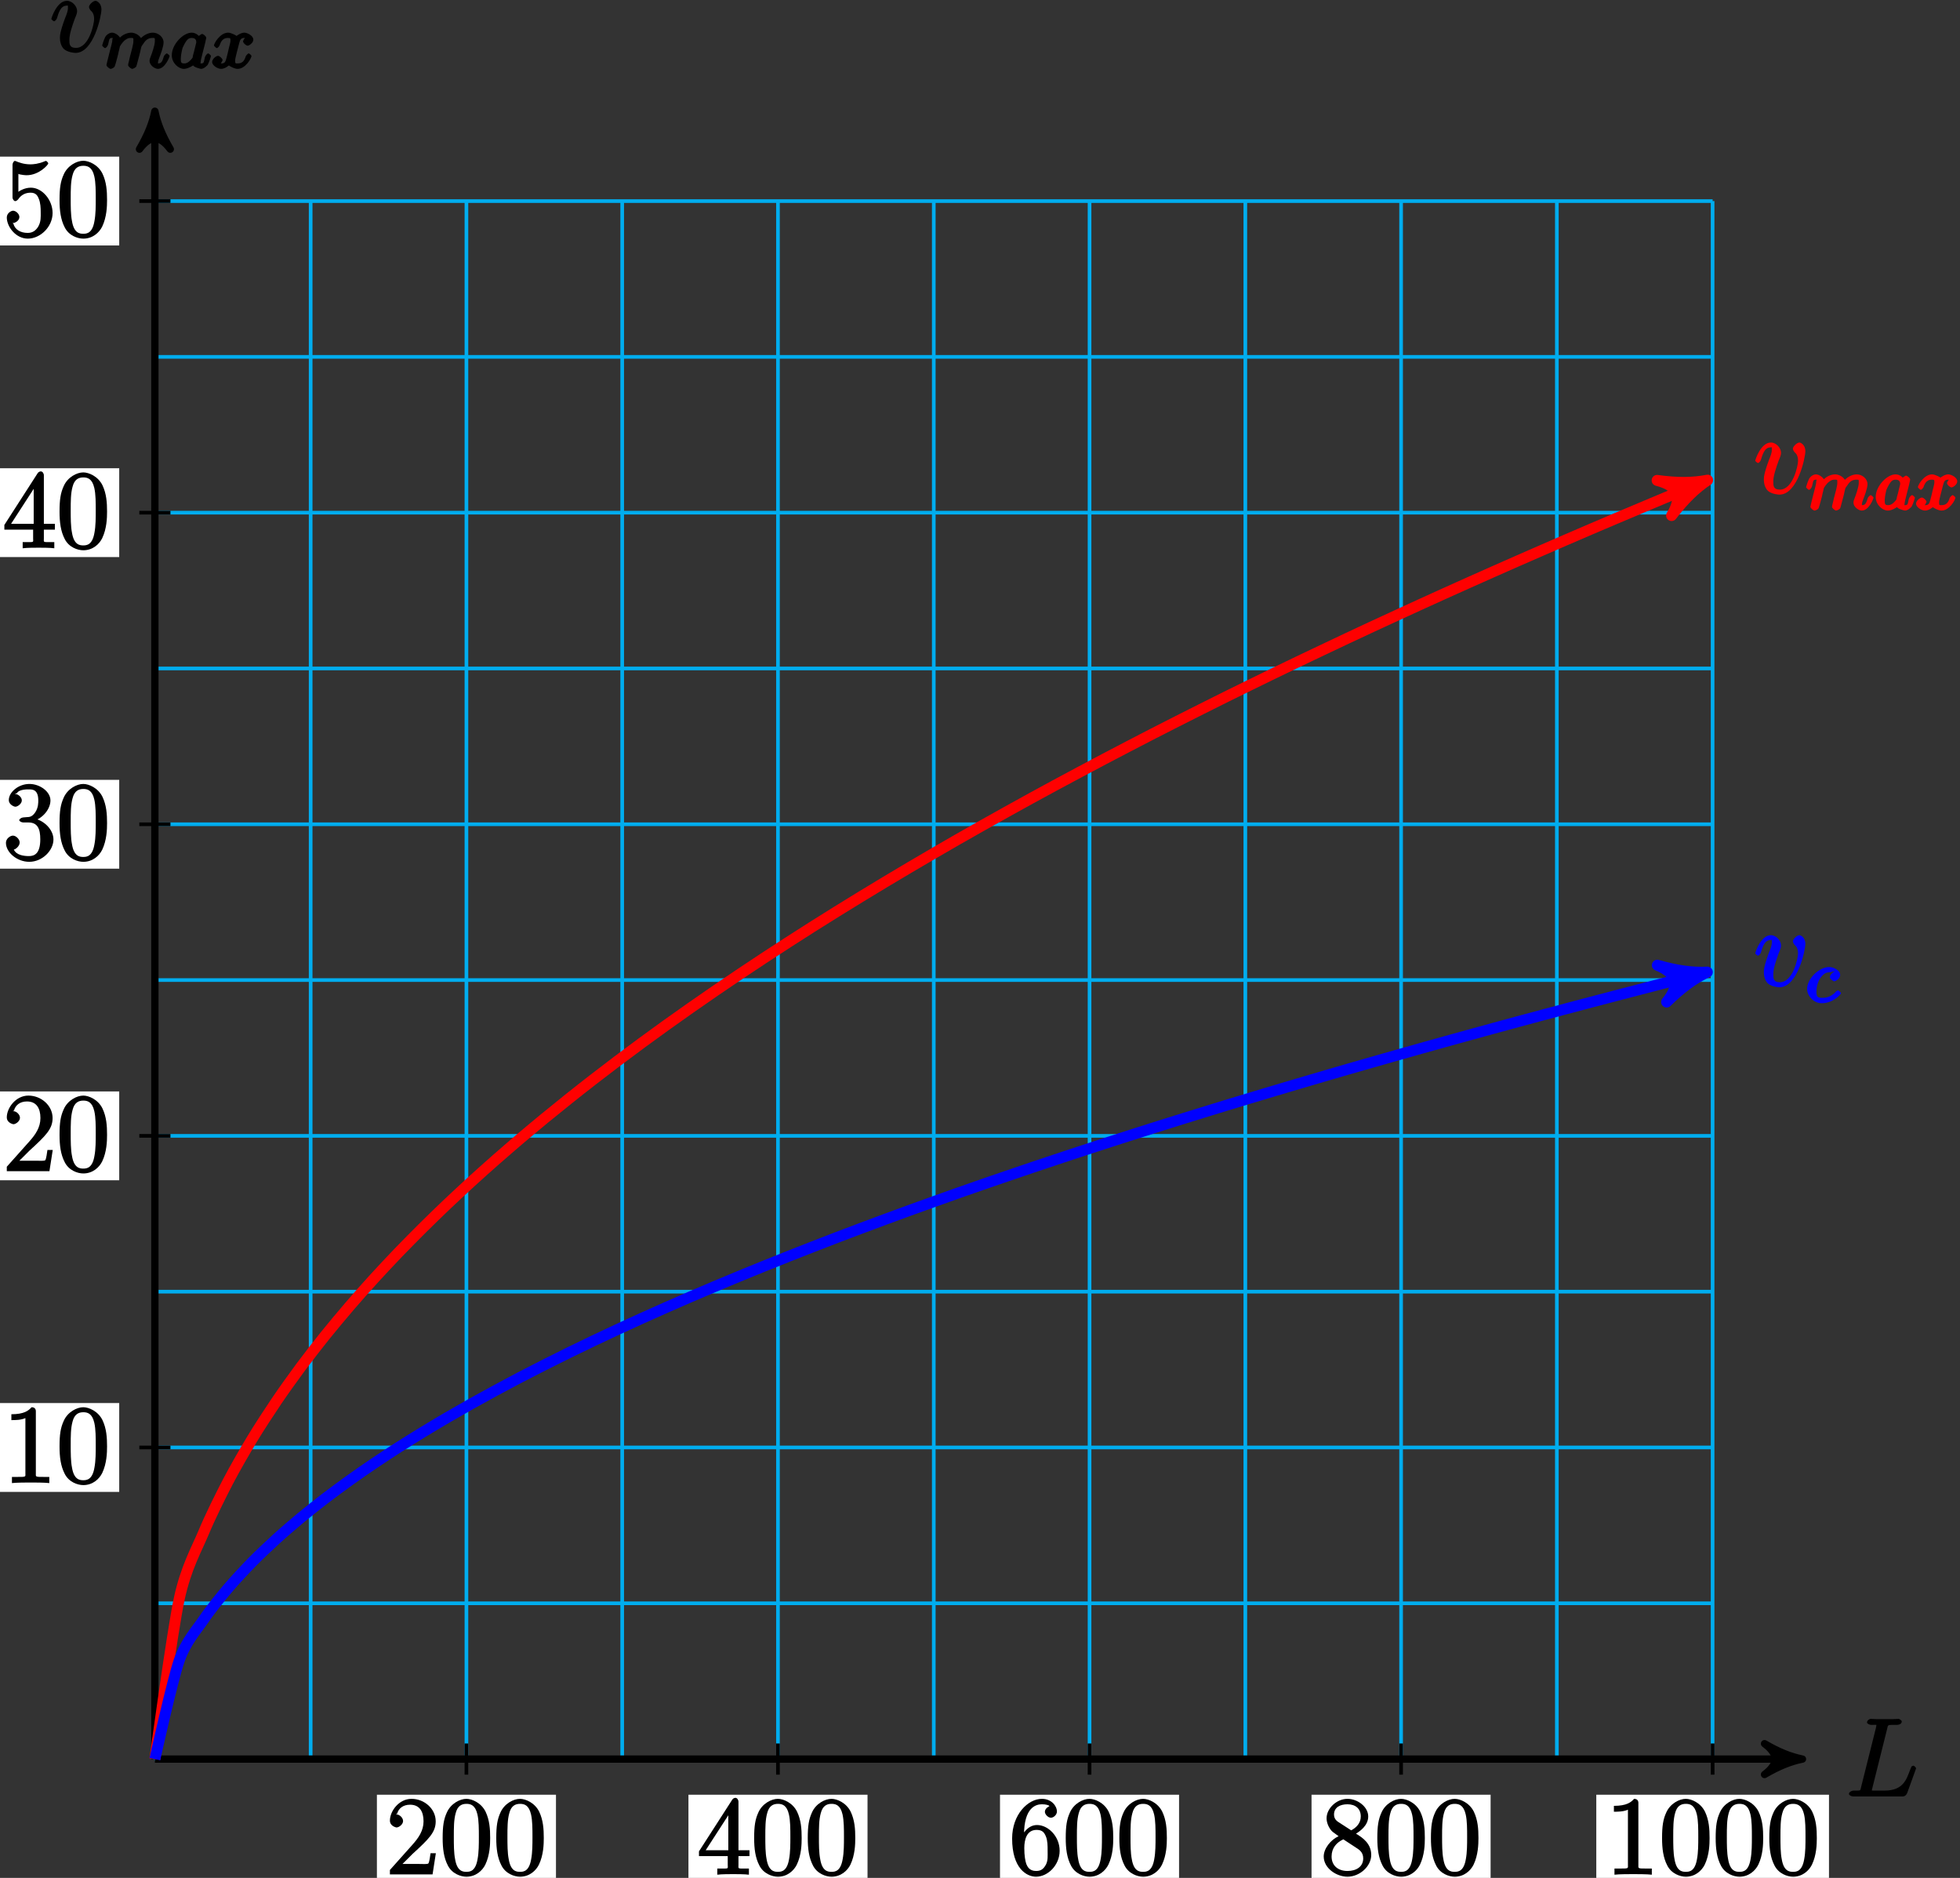<?xml version="1.0" encoding="UTF-8"?>
<svg xmlns="http://www.w3.org/2000/svg" xmlns:xlink="http://www.w3.org/1999/xlink" width="214pt" height="205pt" viewBox="0 0 214 205" version="1.1">
<rect x="0" y="0" width="214" height="205" fill="#333333" stroke="none"/>
<defs>
<g>
<symbol overflow="visible" id="glyph0-0">
<path style="stroke:none;" d=""/>
</symbol>
<symbol overflow="visible" id="glyph0-1">
<path style="stroke:none;" d="M 4.547 -7.391 C 4.656 -7.844 4.531 -7.812 5.578 -7.812 C 5.906 -7.812 6.141 -7.953 6.141 -8.188 C 6.141 -8.312 5.859 -8.469 5.812 -8.469 C 5.562 -8.469 5.297 -8.438 5.062 -8.438 L 3.453 -8.438 C 3.234 -8.438 2.969 -8.469 2.734 -8.469 C 2.641 -8.469 2.344 -8.312 2.344 -8.078 C 2.344 -7.953 2.625 -7.812 2.797 -7.812 C 3.531 -7.812 3.359 -7.859 3.359 -7.734 C 3.359 -7.703 3.359 -7.641 3.312 -7.453 L 1.703 -1.031 C 1.594 -0.609 1.734 -0.641 0.891 -0.641 C 0.672 -0.641 0.375 -0.484 0.375 -0.281 C 0.375 -0.141 0.625 0 0.859 0 L 6.219 0 C 6.484 0 6.641 -0.156 6.734 -0.375 L 7.656 -2.922 C 7.672 -2.969 7.703 -3.047 7.703 -3.078 C 7.703 -3.156 7.484 -3.359 7.422 -3.359 C 7.406 -3.359 7.234 -3.312 7.203 -3.266 C 7.188 -3.25 7.141 -3.125 7.047 -2.891 C 6.656 -1.844 6.281 -0.641 4.266 -0.641 L 3.125 -0.641 C 2.953 -0.641 2.922 -0.641 2.859 -0.656 C 2.719 -0.672 2.875 -0.531 2.875 -0.641 C 2.875 -0.719 2.891 -0.781 2.922 -0.891 Z M 4.547 -7.391 "/>
</symbol>
<symbol overflow="visible" id="glyph0-2">
<path style="stroke:none;" d="M 5.625 -4.609 C 5.625 -5.359 5.078 -5.562 4.984 -5.562 C 4.703 -5.562 4.266 -5.125 4.266 -4.891 C 4.266 -4.75 4.406 -4.547 4.453 -4.5 C 4.562 -4.406 4.828 -4.188 4.828 -3.562 C 4.828 -3.062 4.281 -0.422 2.844 -0.422 C 2.109 -0.422 2.125 -0.875 2.125 -1.312 C 2.125 -1.906 2.406 -2.75 2.719 -3.609 C 2.922 -4.094 2.969 -4.219 2.969 -4.453 C 2.969 -4.953 2.453 -5.562 1.859 -5.562 C 0.766 -5.562 0.156 -3.688 0.156 -3.578 C 0.156 -3.531 0.375 -3.328 0.453 -3.328 C 0.562 -3.328 0.734 -3.531 0.781 -3.688 C 1.062 -4.719 1.375 -5.031 1.828 -5.031 C 1.938 -5.031 1.969 -5.172 1.969 -4.781 C 1.969 -4.469 1.844 -4.125 1.656 -3.672 C 1.094 -2.141 1.094 -1.766 1.094 -1.484 C 1.094 -1.219 1.172 -0.625 1.547 -0.281 C 1.969 0.078 2.688 0.125 2.797 0.125 C 4.781 0.125 5.625 -3.938 5.625 -4.609 Z M 5.625 -4.609 "/>
</symbol>
<symbol overflow="visible" id="glyph1-0">
<path style="stroke:none;" d=""/>
</symbol>
<symbol overflow="visible" id="glyph1-1">
<path style="stroke:none;" d="M 1.781 -1.484 C 1.797 -1.609 1.875 -1.906 1.906 -2.031 C 1.922 -2.109 1.969 -2.297 1.984 -2.375 C 2.016 -2.422 2.219 -2.812 2.562 -3.078 C 2.844 -3.281 2.969 -3.297 3.203 -3.297 C 3.484 -3.297 3.453 -3.297 3.453 -2.938 C 3.453 -2.734 3.406 -2.562 3.328 -2.203 C 3.266 -1.984 3.125 -1.453 3.078 -1.25 L 2.969 -0.766 C 2.922 -0.625 2.875 -0.391 2.875 -0.344 C 2.875 -0.172 3.219 0.078 3.312 0.078 C 3.453 0.078 3.703 -0.078 3.766 -0.172 C 3.781 -0.219 3.906 -0.609 3.938 -0.781 L 4.125 -1.484 C 4.156 -1.609 4.234 -1.906 4.25 -2.031 C 4.359 -2.469 4.312 -2.344 4.5 -2.609 C 4.75 -3 5 -3.297 5.531 -3.297 C 5.828 -3.297 5.797 -3.312 5.797 -2.938 C 5.797 -2.5 5.469 -1.578 5.312 -1.188 C 5.234 -0.984 5.219 -0.938 5.219 -0.781 C 5.219 -0.328 5.781 0.078 6.125 0.078 C 6.906 0.078 7.406 -1.219 7.406 -1.328 C 7.406 -1.406 7.156 -1.609 7.109 -1.609 C 7.016 -1.609 6.812 -1.375 6.781 -1.297 C 6.594 -0.625 6.453 -0.516 6.141 -0.516 C 6.016 -0.516 6.141 -0.406 6.141 -0.594 C 6.141 -0.766 6.203 -0.953 6.281 -1.141 C 6.406 -1.453 6.75 -2.359 6.75 -2.812 C 6.75 -3.406 6.156 -3.875 5.578 -3.875 C 5.031 -3.875 4.438 -3.531 4.078 -3.047 L 4.406 -2.922 C 4.328 -3.547 3.641 -3.875 3.234 -3.875 C 2.859 -3.875 2.234 -3.703 1.797 -3.125 L 2.125 -3 C 2.062 -3.469 1.5 -3.875 1.125 -3.875 C 0.844 -3.875 0.516 -3.656 0.375 -3.391 C 0.188 -3.016 0.047 -2.5 0.047 -2.484 C 0.047 -2.406 0.297 -2.188 0.359 -2.188 C 0.469 -2.188 0.656 -2.406 0.703 -2.609 C 0.812 -3 0.766 -3.297 1.094 -3.297 C 1.312 -3.297 1.156 -3.281 1.156 -3.094 C 1.156 -2.953 1.125 -2.812 1.062 -2.547 C 1.047 -2.484 0.922 -2.016 0.891 -1.891 L 0.594 -0.703 C 0.562 -0.578 0.516 -0.375 0.516 -0.344 C 0.516 -0.172 0.859 0.078 0.969 0.078 C 1.109 0.078 1.359 -0.078 1.406 -0.172 C 1.438 -0.219 1.547 -0.609 1.594 -0.781 Z M 1.781 -1.484 "/>
</symbol>
<symbol overflow="visible" id="glyph1-2">
<path style="stroke:none;" d="M 3.25 -3.344 C 3.172 -3.484 2.828 -3.875 2.328 -3.875 C 1.391 -3.875 0.156 -2.594 0.156 -1.406 C 0.156 -0.578 0.875 0.078 1.484 0.078 C 2 0.078 2.562 -0.375 2.5 -0.297 C 2.531 -0.125 3.266 0.078 3.359 0.078 C 3.734 0.078 4.094 -0.406 4.062 -0.328 C 4.266 -0.703 4.438 -1.297 4.438 -1.328 C 4.438 -1.375 4.219 -1.609 4.125 -1.609 C 4.031 -1.609 3.812 -1.375 3.766 -1.172 C 3.656 -0.734 3.703 -0.516 3.391 -0.516 C 3.203 -0.516 3.312 -0.484 3.312 -0.703 C 3.312 -0.844 3.391 -1.109 3.438 -1.312 C 3.484 -1.5 3.609 -1.984 3.641 -2.125 L 3.797 -2.734 C 3.828 -2.922 3.922 -3.266 3.922 -3.297 C 3.922 -3.484 3.578 -3.734 3.484 -3.734 C 3.359 -3.734 2.969 -3.469 2.938 -3.219 Z M 2.453 -1.172 C 2.047 -0.625 1.766 -0.516 1.516 -0.516 C 1.141 -0.516 1.141 -0.656 1.141 -1.078 C 1.141 -1.453 1.312 -2.172 1.344 -2.234 C 1.766 -3.141 1.969 -3.297 2.344 -3.297 C 2.859 -3.297 2.828 -2.891 2.828 -2.797 C 2.828 -2.766 2.625 -1.984 2.578 -1.781 C 2.469 -1.406 2.469 -1.391 2.422 -1.125 Z M 2.453 -1.172 "/>
</symbol>
<symbol overflow="visible" id="glyph1-3">
<path style="stroke:none;" d="M 4 -3.547 C 3.641 -3.453 3.438 -2.969 3.438 -2.938 C 3.438 -2.75 3.766 -2.453 3.938 -2.453 C 4.109 -2.453 4.562 -2.766 4.562 -3.109 C 4.562 -3.562 3.875 -3.875 3.578 -3.875 C 3.219 -3.875 2.766 -3.562 2.734 -3.516 C 2.734 -3.547 2.141 -3.875 1.812 -3.875 C 0.938 -3.875 0.266 -2.703 0.266 -2.484 C 0.266 -2.406 0.516 -2.188 0.578 -2.188 C 0.672 -2.188 0.875 -2.422 0.891 -2.516 C 1.078 -3.094 1.375 -3.297 1.781 -3.297 C 2.094 -3.297 2.062 -3.25 2.062 -2.969 C 2.062 -2.812 1.953 -2.438 1.891 -2.188 C 1.844 -1.953 1.672 -1.25 1.625 -1.094 C 1.516 -0.656 1.422 -0.516 1.062 -0.516 C 1.031 -0.516 0.953 -0.453 0.781 -0.562 L 0.656 -0.25 C 1.016 -0.344 1.203 -0.859 1.203 -0.875 C 1.203 -1.047 0.875 -1.344 0.703 -1.344 C 0.484 -1.344 0.062 -0.984 0.062 -0.672 C 0.062 -0.312 0.641 0.078 1.047 0.078 C 1.469 0.078 1.891 -0.297 1.891 -0.297 C 1.891 -0.281 2.453 0.078 2.844 0.078 C 3.703 0.078 4.359 -1.094 4.359 -1.328 C 4.359 -1.406 4.125 -1.609 4.062 -1.609 C 3.969 -1.609 3.766 -1.375 3.734 -1.297 C 3.578 -0.75 3.312 -0.516 2.859 -0.516 C 2.594 -0.516 2.578 -0.5 2.578 -0.844 C 2.578 -1 2.625 -1.172 2.734 -1.625 C 2.797 -1.859 2.969 -2.562 3.016 -2.719 C 3.125 -3.125 3.219 -3.297 3.578 -3.297 C 3.625 -3.297 3.688 -3.344 3.859 -3.234 Z M 4 -3.547 "/>
</symbol>
<symbol overflow="visible" id="glyph1-4">
<path style="stroke:none;" d="M 3.266 -3.422 C 2.938 -3.375 2.641 -2.953 2.641 -2.781 C 2.641 -2.562 3.031 -2.312 3.141 -2.312 C 3.172 -2.312 3.766 -2.531 3.766 -3.016 C 3.766 -3.5 3.062 -3.875 2.578 -3.875 C 1.453 -3.875 0.156 -2.594 0.156 -1.484 C 0.156 -0.719 0.875 0.078 1.75 0.078 C 3.016 0.078 3.859 -0.906 3.859 -1.016 C 3.859 -1.078 3.594 -1.328 3.547 -1.328 C 3.5 -1.328 3.344 -1.25 3.297 -1.188 C 2.672 -0.453 1.906 -0.516 1.766 -0.516 C 1.344 -0.516 1.172 -0.594 1.172 -1.188 C 1.172 -1.547 1.281 -2.266 1.656 -2.75 C 2.016 -3.203 2.281 -3.297 2.594 -3.297 C 2.688 -3.297 2.922 -3.344 2.891 -3.375 Z M 3.266 -3.422 "/>
</symbol>
<symbol overflow="visible" id="glyph2-0">
<path style="stroke:none;" d=""/>
</symbol>
<symbol overflow="visible" id="glyph2-1">
<path style="stroke:none;" d="M 5.266 -2.312 L 4.859 -2.312 C 4.797 -1.953 4.75 -1.406 4.625 -1.203 C 4.547 -1.094 3.984 -1.141 3.625 -1.141 L 1.406 -1.141 L 1.516 -0.891 C 1.844 -1.156 2.562 -1.922 2.875 -2.219 C 4.703 -3.891 5.422 -4.609 5.422 -5.797 C 5.422 -7.172 4.172 -8.25 2.781 -8.25 C 1.406 -8.25 0.422 -6.906 0.422 -5.875 C 0.422 -5.266 1.109 -5.125 1.141 -5.125 C 1.406 -5.125 1.859 -5.453 1.859 -5.828 C 1.859 -6.172 1.484 -6.547 1.141 -6.547 C 1.047 -6.547 1.016 -6.547 1.203 -6.609 C 1.359 -7.203 1.859 -7.609 2.625 -7.609 C 3.641 -7.609 4.094 -6.891 4.094 -5.797 C 4.094 -4.781 3.562 -4 2.875 -3.234 L 0.422 -0.484 L 0.422 0 L 5.078 0 L 5.438 -2.312 Z M 5.266 -2.312 "/>
</symbol>
<symbol overflow="visible" id="glyph2-2">
<path style="stroke:none;" d="M 5.516 -3.969 C 5.516 -4.953 5.453 -5.922 5.016 -6.844 C 4.531 -7.828 3.516 -8.25 2.922 -8.25 C 2.234 -8.25 1.219 -7.75 0.781 -6.75 C 0.438 -6 0.328 -5.266 0.328 -3.969 C 0.328 -2.812 0.453 -1.828 0.891 -0.984 C 1.344 -0.078 2.297 0.25 2.922 0.25 C 3.953 0.25 4.656 -0.406 4.984 -1.062 C 5.484 -2.109 5.516 -3.281 5.516 -3.969 Z M 2.922 -0.281 C 2.531 -0.281 1.906 -0.344 1.688 -1.656 C 1.547 -2.359 1.547 -3.281 1.547 -4.109 C 1.547 -5.094 1.547 -5.969 1.75 -6.688 C 1.953 -7.484 2.406 -7.703 2.922 -7.703 C 3.375 -7.703 3.891 -7.578 4.125 -6.547 C 4.281 -5.875 4.281 -4.922 4.281 -4.109 C 4.281 -3.312 4.281 -2.406 4.141 -1.672 C 3.922 -0.359 3.328 -0.281 2.922 -0.281 Z M 2.922 -0.281 "/>
</symbol>
<symbol overflow="visible" id="glyph2-3">
<path style="stroke:none;" d="M 4.469 -7.922 C 4.469 -8.156 4.312 -8.359 4.141 -8.359 C 4.047 -8.359 3.891 -8.312 3.797 -8.172 L 0.156 -2.516 L 0.156 -2 L 3.297 -2 L 3.297 -1.047 C 3.297 -0.609 3.438 -0.641 2.562 -0.641 L 2.156 -0.641 L 2.156 0.031 C 2.609 -0.031 3.547 -0.031 3.891 -0.031 C 4.219 -0.031 5.172 -0.031 5.609 0.031 L 5.609 -0.641 L 5.219 -0.641 C 4.344 -0.641 4.469 -0.609 4.469 -1.047 L 4.469 -2 L 5.672 -2 L 5.672 -2.641 L 4.469 -2.641 Z M 3.359 -7 L 3.359 -2.641 L 0.891 -2.641 L 3.641 -6.891 Z M 3.359 -7 "/>
</symbol>
<symbol overflow="visible" id="glyph2-4">
<path style="stroke:none;" d="M 1.625 -4.297 C 1.625 -7.328 2.938 -7.656 3.578 -7.656 C 4.016 -7.656 4.328 -7.562 4.391 -7.469 C 4.531 -7.469 3.906 -7.312 3.906 -6.828 C 3.906 -6.562 4.25 -6.188 4.562 -6.188 C 4.859 -6.188 5.219 -6.516 5.219 -6.859 C 5.219 -7.484 4.609 -8.25 3.578 -8.25 C 2.062 -8.25 0.328 -6.547 0.328 -3.922 C 0.328 -0.641 1.922 0.25 2.938 0.25 C 4.25 0.25 5.516 -1.031 5.516 -2.578 C 5.516 -4.172 4.25 -5.391 3.047 -5.391 C 1.984 -5.391 1.422 -4.312 1.297 -3.984 L 1.625 -3.984 Z M 2.938 -0.375 C 2.188 -0.375 1.984 -0.891 1.875 -1.141 C 1.766 -1.453 1.656 -2.031 1.656 -2.875 C 1.656 -3.812 1.922 -4.859 3 -4.859 C 3.656 -4.859 3.844 -4.547 4.016 -4.141 C 4.203 -3.703 4.203 -3.109 4.203 -2.594 C 4.203 -1.984 4.25 -1.547 4.031 -1.094 C 3.734 -0.531 3.422 -0.375 2.938 -0.375 Z M 2.938 -0.375 "/>
</symbol>
<symbol overflow="visible" id="glyph2-5">
<path style="stroke:none;" d="M 3.672 -4.344 C 4.266 -4.672 5.188 -5.328 5.188 -6.328 C 5.188 -7.375 4.031 -8.25 2.922 -8.25 C 1.75 -8.25 0.641 -7.219 0.641 -6.125 C 0.641 -5.719 0.812 -5.219 1.141 -4.812 C 1.281 -4.656 1.297 -4.641 1.953 -4.172 C 1.094 -3.781 0.328 -2.828 0.328 -1.953 C 0.328 -0.688 1.703 0.25 2.922 0.25 C 4.25 0.25 5.516 -0.875 5.516 -2.125 C 5.516 -3.344 4.609 -4 3.844 -4.453 Z M 2.047 -5.641 C 1.891 -5.75 1.453 -5.953 1.453 -6.531 C 1.453 -7.312 2.109 -7.656 2.922 -7.656 C 3.781 -7.656 4.375 -7.188 4.375 -6.328 C 4.375 -5.594 3.891 -5.109 3.328 -4.812 Z M 2.375 -3.891 L 3.828 -2.938 C 4.141 -2.734 4.641 -2.469 4.641 -1.75 C 4.641 -0.844 3.891 -0.375 2.922 -0.375 C 1.906 -0.375 1.188 -0.953 1.188 -1.953 C 1.188 -2.875 1.719 -3.484 2.469 -3.828 Z M 2.375 -3.891 "/>
</symbol>
<symbol overflow="visible" id="glyph2-6">
<path style="stroke:none;" d="M 3.594 -7.812 C 3.594 -8.078 3.438 -8.25 3.125 -8.25 C 2.797 -7.875 2.312 -7.484 0.922 -7.484 L 0.922 -6.844 C 1.359 -6.844 1.953 -6.844 2.453 -7.062 L 2.453 -1.062 C 2.453 -0.641 2.578 -0.641 1.531 -0.641 L 0.984 -0.641 L 0.984 0.031 C 1.484 -0.031 2.641 -0.031 3.031 -0.031 C 3.438 -0.031 4.578 -0.031 5.062 0.031 L 5.062 -0.641 L 4.531 -0.641 C 3.484 -0.641 3.594 -0.641 3.594 -1.062 Z M 3.594 -7.812 "/>
</symbol>
<symbol overflow="visible" id="glyph2-7">
<path style="stroke:none;" d="M 2.203 -4.594 C 2 -4.578 1.781 -4.406 1.781 -4.297 C 1.781 -4.188 2.016 -4.047 2.219 -4.047 L 2.766 -4.047 C 3.797 -4.047 4.078 -3.344 4.078 -2.203 C 4.078 -0.641 3.438 -0.375 2.844 -0.375 C 2.266 -0.375 1.453 -0.484 1.188 -1.094 C 1.328 -1.078 1.828 -1.438 1.828 -1.859 C 1.828 -2.219 1.422 -2.609 1.094 -2.609 C 0.797 -2.609 0.328 -2.281 0.328 -1.828 C 0.328 -0.766 1.547 0.25 2.875 0.25 C 4.297 0.25 5.516 -0.984 5.516 -2.188 C 5.516 -3.281 4.469 -4.297 3.328 -4.5 L 3.328 -4.203 C 4.359 -4.5 5.188 -5.516 5.188 -6.453 C 5.188 -7.406 4.047 -8.25 2.891 -8.25 C 1.703 -8.25 0.641 -7.359 0.641 -6.484 C 0.641 -6.016 1.188 -5.766 1.359 -5.766 C 1.609 -5.766 2.062 -6.094 2.062 -6.453 C 2.062 -6.844 1.609 -7.156 1.344 -7.156 C 1.281 -7.156 1.25 -7.156 1.531 -7.25 C 1.781 -7.703 2.797 -7.656 2.859 -7.656 C 3.25 -7.656 3.859 -7.625 3.859 -6.453 C 3.859 -6.234 3.875 -5.672 3.531 -5.156 C 3.172 -4.625 2.875 -4.641 2.562 -4.625 Z M 2.203 -4.594 "/>
</symbol>
<symbol overflow="visible" id="glyph2-8">
<path style="stroke:none;" d="M 1.531 -6.844 C 2.047 -6.688 2.469 -6.672 2.594 -6.672 C 3.938 -6.672 4.953 -7.812 4.953 -7.969 C 4.953 -8.016 4.781 -8.234 4.703 -8.234 C 4.688 -8.234 4.656 -8.234 4.547 -8.188 C 3.891 -7.906 3.312 -7.859 3 -7.859 C 2.219 -7.859 1.656 -8.109 1.422 -8.203 C 1.344 -8.234 1.312 -8.234 1.297 -8.234 C 1.203 -8.234 1.047 -8.016 1.047 -7.812 L 1.047 -4.266 C 1.047 -4.047 1.203 -3.844 1.344 -3.844 C 1.406 -3.844 1.531 -3.891 1.656 -4.031 C 1.984 -4.516 2.438 -4.766 3.031 -4.766 C 3.672 -4.766 3.812 -4.328 3.906 -4.125 C 4.109 -3.656 4.125 -3.078 4.125 -2.625 C 4.125 -2.156 4.172 -1.594 3.844 -1.047 C 3.578 -0.625 3.234 -0.375 2.703 -0.375 C 1.906 -0.375 1.297 -0.75 1.141 -1.391 C 0.984 -1.453 1.047 -1.453 1.109 -1.453 C 1.312 -1.453 1.797 -1.703 1.797 -2.109 C 1.797 -2.453 1.406 -2.797 1.109 -2.797 C 0.891 -2.797 0.422 -2.531 0.422 -2.062 C 0.422 -1.047 1.406 0.25 2.719 0.25 C 4.078 0.25 5.422 -1.031 5.422 -2.547 C 5.422 -3.969 4.297 -5.312 3.047 -5.312 C 2.359 -5.312 1.719 -4.953 1.406 -4.625 L 1.688 -4.516 L 1.688 -6.797 Z M 1.531 -6.844 "/>
</symbol>
</g>
</defs>
<g id="surface1">
<path style="fill:none;stroke-width:0.399;stroke-linecap:butt;stroke-linejoin:miter;stroke:rgb(0%,67.839%,93.729%);stroke-opacity:1;stroke-miterlimit:10;" d="M 0 -0.001 L 170.082 -0.001 M 0 17.007 L 170.082 17.007 M 0 34.018 L 170.082 34.018 M 0 51.026 L 170.082 51.026 M 0 68.034 L 170.082 68.034 M 0 85.042 L 170.082 85.042 M 0 102.05 L 170.082 102.05 M 0 119.057 L 170.082 119.057 M 0 136.065 L 170.082 136.065 M 0 153.073 L 170.082 153.073 M 0 170.077 L 170.082 170.077 M 0 -0.001 L 0 170.081 M 17.008 -0.001 L 17.008 170.081 M 34.016 -0.001 L 34.016 170.081 M 51.024 -0.001 L 51.024 170.081 M 68.031 -0.001 L 68.031 170.081 M 85.043 -0.001 L 85.043 170.081 M 102.051 -0.001 L 102.051 170.081 M 119.059 -0.001 L 119.059 170.081 M 136.067 -0.001 L 136.067 170.081 M 153.074 -0.001 L 153.074 170.081 M 170.078 -0.001 L 170.078 170.081 " transform="matrix(1,0,0,-1,16.91,192.03)"/>
<path style="fill:none;stroke-width:0.797;stroke-linecap:butt;stroke-linejoin:miter;stroke:rgb(0%,0%,0%);stroke-opacity:1;stroke-miterlimit:10;" d="M 0 -0.001 L 178.852 -0.001 " transform="matrix(1,0,0,-1,16.91,192.03)"/>
<path style="fill-rule:nonzero;fill:rgb(0%,0%,0%);fill-opacity:1;stroke-width:0.797;stroke-linecap:butt;stroke-linejoin:round;stroke:rgb(0%,0%,0%);stroke-opacity:1;stroke-miterlimit:10;" d="M 1.038 -0.001 C -0.259 0.26 -1.556 0.776 -3.107 1.682 C -1.556 0.518 -1.556 -0.517 -3.107 -1.685 C -1.556 -0.779 -0.259 -0.259 1.038 -0.001 Z M 1.038 -0.001 " transform="matrix(1,0,0,-1,195.763,192.03)"/>
<g style="fill:rgb(0%,0%,0%);fill-opacity:1;">
  <use xlink:href="#glyph0-1" x="201.5" y="196.11"/>
</g>
<path style="fill:none;stroke-width:0.797;stroke-linecap:butt;stroke-linejoin:miter;stroke:rgb(0%,0%,0%);stroke-opacity:1;stroke-miterlimit:10;" d="M 0 -0.001 L 0 178.854 " transform="matrix(1,0,0,-1,16.91,192.03)"/>
<path style="fill-rule:nonzero;fill:rgb(0%,0%,0%);fill-opacity:1;stroke-width:0.797;stroke-linecap:butt;stroke-linejoin:round;stroke:rgb(0%,0%,0%);stroke-opacity:1;stroke-miterlimit:10;" d="M 1.036 -0 C -0.261 0.258 -1.553 0.777 -3.108 1.683 C -1.553 0.519 -1.553 -0.52 -3.108 -1.684 C -1.553 -0.777 -0.261 -0.258 1.036 -0 Z M 1.036 -0 " transform="matrix(0,-1,-1,0,16.91,13.177)"/>
<g style="fill:rgb(0%,0%,0%);fill-opacity:1;">
  <use xlink:href="#glyph0-2" x="5.45" y="5.65"/>
</g>
<g style="fill:rgb(0%,0%,0%);fill-opacity:1;">
  <use xlink:href="#glyph1-1" x="11.11" y="7.44"/>
  <use xlink:href="#glyph1-2" x="18.6" y="7.44"/>
  <use xlink:href="#glyph1-3" x="23.098" y="7.44"/>
</g>
<path style="fill:none;stroke-width:0.399;stroke-linecap:butt;stroke-linejoin:miter;stroke:rgb(0%,0%,0%);stroke-opacity:1;stroke-miterlimit:10;" d="M 34.016 1.702 L 34.016 -1.7 " transform="matrix(1,0,0,-1,16.91,192.03)"/>
<path style=" stroke:none;fill-rule:nonzero;fill:rgb(100%,100%,100%);fill-opacity:1;" d="M 41.152 205.621 L 60.703 205.621 L 60.703 195.922 L 41.152 195.922 Z M 41.152 205.621 "/>
<g style="fill:rgb(0%,0%,0%);fill-opacity:1;">
  <use xlink:href="#glyph2-1" x="42.15" y="204.62"/>
  <use xlink:href="#glyph2-2" x="48.003" y="204.62"/>
  <use xlink:href="#glyph2-2" x="53.856" y="204.62"/>
</g>
<path style="fill:none;stroke-width:0.399;stroke-linecap:butt;stroke-linejoin:miter;stroke:rgb(0%,0%,0%);stroke-opacity:1;stroke-miterlimit:10;" d="M 68.031 1.702 L 68.031 -1.7 " transform="matrix(1,0,0,-1,16.91,192.03)"/>
<path style=" stroke:none;fill-rule:nonzero;fill:rgb(100%,100%,100%);fill-opacity:1;" d="M 75.168 205.621 L 94.719 205.621 L 94.719 195.922 L 75.168 195.922 Z M 75.168 205.621 "/>
<g style="fill:rgb(0%,0%,0%);fill-opacity:1;">
  <use xlink:href="#glyph2-3" x="76.16" y="204.62"/>
  <use xlink:href="#glyph2-2" x="82.013" y="204.62"/>
  <use xlink:href="#glyph2-2" x="87.866" y="204.62"/>
</g>
<path style="fill:none;stroke-width:0.399;stroke-linecap:butt;stroke-linejoin:miter;stroke:rgb(0%,0%,0%);stroke-opacity:1;stroke-miterlimit:10;" d="M 102.051 1.702 L 102.051 -1.7 " transform="matrix(1,0,0,-1,16.91,192.03)"/>
<path style=" stroke:none;fill-rule:nonzero;fill:rgb(100%,100%,100%);fill-opacity:1;" d="M 109.184 205.621 L 128.734 205.621 L 128.734 195.922 L 109.184 195.922 Z M 109.184 205.621 "/>
<g style="fill:rgb(0%,0%,0%);fill-opacity:1;">
  <use xlink:href="#glyph2-4" x="110.18" y="204.62"/>
  <use xlink:href="#glyph2-2" x="116.033" y="204.62"/>
  <use xlink:href="#glyph2-2" x="121.886" y="204.62"/>
</g>
<path style="fill:none;stroke-width:0.399;stroke-linecap:butt;stroke-linejoin:miter;stroke:rgb(0%,0%,0%);stroke-opacity:1;stroke-miterlimit:10;" d="M 136.067 1.702 L 136.067 -1.7 " transform="matrix(1,0,0,-1,16.91,192.03)"/>
<path style=" stroke:none;fill-rule:nonzero;fill:rgb(100%,100%,100%);fill-opacity:1;" d="M 143.199 205.621 L 162.75 205.621 L 162.75 195.922 L 143.199 195.922 Z M 143.199 205.621 "/>
<g style="fill:rgb(0%,0%,0%);fill-opacity:1;">
  <use xlink:href="#glyph2-5" x="144.2" y="204.62"/>
  <use xlink:href="#glyph2-2" x="150.053" y="204.62"/>
  <use xlink:href="#glyph2-2" x="155.906" y="204.62"/>
</g>
<path style="fill:none;stroke-width:0.399;stroke-linecap:butt;stroke-linejoin:miter;stroke:rgb(0%,0%,0%);stroke-opacity:1;stroke-miterlimit:10;" d="M 170.082 1.702 L 170.082 -1.7 " transform="matrix(1,0,0,-1,16.91,192.03)"/>
<path style=" stroke:none;fill-rule:nonzero;fill:rgb(100%,100%,100%);fill-opacity:1;" d="M 174.289 205.621 L 199.695 205.621 L 199.695 195.922 L 174.289 195.922 Z M 174.289 205.621 "/>
<g style="fill:rgb(0%,0%,0%);fill-opacity:1;">
  <use xlink:href="#glyph2-6" x="175.29" y="204.62"/>
  <use xlink:href="#glyph2-2" x="181.143" y="204.62"/>
  <use xlink:href="#glyph2-2" x="186.996" y="204.62"/>
  <use xlink:href="#glyph2-2" x="192.85" y="204.62"/>
</g>
<path style="fill:none;stroke-width:0.399;stroke-linecap:butt;stroke-linejoin:miter;stroke:rgb(0%,0%,0%);stroke-opacity:1;stroke-miterlimit:10;" d="M 1.699 34.018 L -1.699 34.018 " transform="matrix(1,0,0,-1,16.91,192.03)"/>
<path style=" stroke:none;fill-rule:nonzero;fill:rgb(100%,100%,100%);fill-opacity:1;" d="M -0.68 162.863 L 13.016 162.863 L 13.016 153.164 L -0.68 153.164 Z M -0.68 162.863 "/>
<g style="fill:rgb(0%,0%,0%);fill-opacity:1;">
  <use xlink:href="#glyph2-6" x="0.32" y="161.87"/>
  <use xlink:href="#glyph2-2" x="6.173" y="161.87"/>
</g>
<path style="fill:none;stroke-width:0.399;stroke-linecap:butt;stroke-linejoin:miter;stroke:rgb(0%,0%,0%);stroke-opacity:1;stroke-miterlimit:10;" d="M 1.699 68.034 L -1.699 68.034 " transform="matrix(1,0,0,-1,16.91,192.03)"/>
<path style=" stroke:none;fill-rule:nonzero;fill:rgb(100%,100%,100%);fill-opacity:1;" d="M -0.68 128.844 L 13.016 128.844 L 13.016 119.148 L -0.68 119.148 Z M -0.68 128.844 "/>
<g style="fill:rgb(0%,0%,0%);fill-opacity:1;">
  <use xlink:href="#glyph2-1" x="0.32" y="127.85"/>
  <use xlink:href="#glyph2-2" x="6.173" y="127.85"/>
</g>
<path style="fill:none;stroke-width:0.399;stroke-linecap:butt;stroke-linejoin:miter;stroke:rgb(0%,0%,0%);stroke-opacity:1;stroke-miterlimit:10;" d="M 1.699 102.05 L -1.699 102.05 " transform="matrix(1,0,0,-1,16.91,192.03)"/>
<path style=" stroke:none;fill-rule:nonzero;fill:rgb(100%,100%,100%);fill-opacity:1;" d="M -0.68 94.828 L 13.016 94.828 L 13.016 85.133 L -0.68 85.133 Z M -0.68 94.828 "/>
<g style="fill:rgb(0%,0%,0%);fill-opacity:1;">
  <use xlink:href="#glyph2-7" x="0.32" y="93.83"/>
  <use xlink:href="#glyph2-2" x="6.173" y="93.83"/>
</g>
<path style="fill:none;stroke-width:0.399;stroke-linecap:butt;stroke-linejoin:miter;stroke:rgb(0%,0%,0%);stroke-opacity:1;stroke-miterlimit:10;" d="M 1.699 136.065 L -1.699 136.065 " transform="matrix(1,0,0,-1,16.91,192.03)"/>
<path style=" stroke:none;fill-rule:nonzero;fill:rgb(100%,100%,100%);fill-opacity:1;" d="M -0.68 60.812 L 13.016 60.812 L 13.016 51.117 L -0.68 51.117 Z M -0.68 60.812 "/>
<g style="fill:rgb(0%,0%,0%);fill-opacity:1;">
  <use xlink:href="#glyph2-3" x="0.32" y="59.82"/>
  <use xlink:href="#glyph2-2" x="6.173" y="59.82"/>
</g>
<path style="fill:none;stroke-width:0.399;stroke-linecap:butt;stroke-linejoin:miter;stroke:rgb(0%,0%,0%);stroke-opacity:1;stroke-miterlimit:10;" d="M 1.699 170.081 L -1.699 170.081 " transform="matrix(1,0,0,-1,16.91,192.03)"/>
<path style=" stroke:none;fill-rule:nonzero;fill:rgb(100%,100%,100%);fill-opacity:1;" d="M -0.68 26.797 L 13.016 26.797 L 13.016 17.098 L -0.68 17.098 Z M -0.68 26.797 "/>
<g style="fill:rgb(0%,0%,0%);fill-opacity:1;">
  <use xlink:href="#glyph2-8" x="0.32" y="25.8"/>
  <use xlink:href="#glyph2-2" x="6.173" y="25.8"/>
</g>
<path style="fill:none;stroke-width:1.196;stroke-linecap:butt;stroke-linejoin:miter;stroke:rgb(100%,0%,0%);stroke-opacity:1;stroke-miterlimit:10;" d="M 0 -0.001 C 0 -0.001 1.918 14.05 2.656 17.479 C 3.395 20.909 4.578 22.944 5.317 24.721 C 6.051 26.495 7.235 28.854 7.973 30.276 C 8.711 31.698 9.891 33.737 10.629 34.96 C 11.367 36.182 12.551 37.995 13.289 39.085 C 14.024 40.178 15.207 41.823 15.945 42.819 C 16.684 43.811 17.863 45.327 18.602 46.249 C 19.34 47.167 20.524 48.581 21.262 49.44 C 21.996 50.3 23.18 51.632 23.918 52.44 C 24.656 53.249 25.836 54.51 26.574 55.276 C 27.313 56.046 28.496 57.241 29.235 57.975 C 29.969 58.706 31.152 59.85 31.891 60.553 C 32.629 61.253 33.809 62.35 34.547 63.026 C 35.285 63.698 36.469 64.757 37.207 65.405 C 37.942 66.053 39.125 67.073 39.863 67.702 C 40.602 68.327 41.781 69.315 42.52 69.921 C 43.258 70.526 44.442 71.483 45.18 72.073 C 45.914 72.663 47.098 73.589 47.836 74.163 C 48.574 74.733 49.754 75.639 50.492 76.194 C 51.231 76.749 52.414 77.632 53.153 78.175 C 53.887 78.714 55.07 79.573 55.809 80.104 C 56.547 80.632 57.727 81.471 58.465 81.987 C 59.203 82.507 60.387 83.323 61.125 83.831 C 61.86 84.339 63.043 85.139 63.781 85.635 C 64.52 86.132 65.699 86.917 66.438 87.401 C 67.176 87.885 68.36 88.655 69.098 89.132 C 69.832 89.608 71.016 90.362 71.754 90.831 C 72.492 91.296 73.672 92.038 74.41 92.495 C 75.149 92.956 76.332 93.682 77.07 94.132 C 77.805 94.585 78.988 95.3 79.727 95.741 C 80.465 96.186 81.645 96.889 82.383 97.323 C 83.121 97.76 84.305 98.452 85.043 98.882 C 85.778 99.311 86.961 99.995 87.699 100.417 C 88.438 100.839 89.617 101.51 90.356 101.925 C 91.094 102.343 92.278 103.003 93.016 103.413 C 93.75 103.823 94.934 104.475 95.672 104.882 C 96.41 105.284 97.59 105.928 98.328 106.327 C 99.067 106.725 100.25 107.362 100.988 107.753 C 101.723 108.147 102.906 108.776 103.645 109.163 C 104.383 109.553 105.563 110.171 106.301 110.553 C 107.039 110.936 108.223 111.55 108.957 111.928 C 109.695 112.307 110.879 112.909 111.617 113.284 C 112.356 113.659 113.535 114.257 114.274 114.624 C 115.012 114.995 116.195 115.585 116.93 115.952 C 117.668 116.315 118.852 116.897 119.59 117.26 C 120.328 117.624 121.508 118.198 122.246 118.557 C 122.985 118.913 124.168 119.483 124.903 119.839 C 125.641 120.19 126.824 120.757 127.563 121.104 C 128.301 121.456 129.481 122.014 130.219 122.362 C 130.957 122.706 132.141 123.26 132.875 123.604 C 133.613 123.944 134.797 124.491 135.535 124.831 C 136.274 125.171 137.453 125.714 138.192 126.05 C 138.93 126.385 140.113 126.925 140.848 127.257 C 141.586 127.589 142.77 128.12 143.508 128.452 C 144.246 128.78 145.426 129.307 146.164 129.635 C 146.903 129.964 148.086 130.483 148.82 130.807 C 149.559 131.132 150.742 131.651 151.481 131.971 C 152.219 132.292 153.399 132.807 154.137 133.124 C 154.875 133.444 156.059 133.952 156.793 134.268 C 157.531 134.581 158.715 135.089 159.453 135.401 C 160.192 135.714 161.371 136.214 162.11 136.522 C 162.848 136.835 164.031 137.331 164.766 137.639 C 165.504 137.948 166.688 138.436 167.426 138.745 C 168.164 139.05 170.082 139.843 168.348 139.128 " transform="matrix(1,0,0,-1,16.91,192.03)"/>
<path style="fill-rule:nonzero;fill:rgb(100%,0%,0%);fill-opacity:1;stroke-width:1.196;stroke-linecap:butt;stroke-linejoin:round;stroke:rgb(100%,0%,0%);stroke-opacity:1;stroke-miterlimit:10;" d="M 1.277 -0.001 C -0.318 0.318 -1.913 0.955 -3.825 2.072 C -1.913 0.638 -1.911 -0.638 -3.825 -2.074 C -1.913 -0.958 -0.319 -0.319 1.277 -0.001 Z M 1.277 -0.001 " transform="matrix(0.925,-0.381,-0.381,-0.925,185.26,52.904)"/>
<g style="fill:rgb(100%,0%,0%);fill-opacity:1;">
  <use xlink:href="#glyph0-2" x="191.49" y="53.87"/>
</g>
<g style="fill:rgb(100%,0%,0%);fill-opacity:1;">
  <use xlink:href="#glyph1-1" x="197.15" y="55.66"/>
  <use xlink:href="#glyph1-2" x="204.64" y="55.66"/>
  <use xlink:href="#glyph1-3" x="209.138" y="55.66"/>
</g>
<path style="fill:none;stroke-width:1.196;stroke-linecap:butt;stroke-linejoin:miter;stroke:rgb(0%,0%,100%);stroke-opacity:1;stroke-miterlimit:10;" d="M 0 -0.001 C 0 -0.001 1.918 8.647 2.656 10.757 C 3.395 12.866 4.578 14.12 5.317 15.214 C 6.051 16.303 7.235 17.757 7.973 18.632 C 8.711 19.507 9.891 20.76 10.629 21.514 C 11.367 22.264 12.551 23.382 13.289 24.053 C 14.024 24.725 15.207 25.737 15.945 26.35 C 16.684 26.96 17.863 27.893 18.602 28.46 C 19.34 29.026 20.524 29.897 21.262 30.425 C 21.996 30.956 23.18 31.772 23.918 32.272 C 24.656 32.768 25.836 33.546 26.574 34.018 C 27.313 34.491 28.496 35.225 29.235 35.678 C 29.969 36.128 31.152 36.831 31.891 37.264 C 32.629 37.694 33.809 38.37 34.547 38.784 C 35.285 39.198 36.469 39.85 37.207 40.249 C 37.942 40.647 39.125 41.276 39.863 41.663 C 40.602 42.046 41.781 42.655 42.52 43.026 C 43.258 43.401 44.442 43.991 45.18 44.354 C 45.914 44.714 47.098 45.288 47.836 45.639 C 48.574 45.991 49.754 46.546 50.492 46.889 C 51.231 47.233 52.414 47.772 53.153 48.108 C 53.887 48.44 55.07 48.968 55.809 49.296 C 56.547 49.62 57.727 50.135 58.465 50.456 C 59.203 50.772 60.387 51.276 61.125 51.589 C 61.86 51.901 63.043 52.393 63.781 52.698 C 64.52 53.003 65.699 53.487 66.438 53.784 C 67.176 54.085 68.36 54.557 69.098 54.85 C 69.832 55.143 71.016 55.608 71.754 55.893 C 72.492 56.182 73.672 56.639 74.41 56.921 C 75.149 57.202 76.332 57.651 77.07 57.928 C 77.805 58.206 78.988 58.647 79.727 58.917 C 80.465 59.19 81.645 59.624 82.383 59.893 C 83.121 60.159 84.305 60.585 85.043 60.85 C 85.778 61.116 86.961 61.534 87.699 61.796 C 88.438 62.053 89.617 62.468 90.356 62.725 C 91.094 62.979 92.278 63.385 93.016 63.639 C 93.75 63.889 94.934 64.292 95.672 64.542 C 96.41 64.792 97.59 65.186 98.328 65.432 C 99.067 65.678 100.25 66.069 100.988 66.311 C 101.723 66.553 102.906 66.94 103.645 67.178 C 104.383 67.417 105.563 67.796 106.301 68.034 C 107.039 68.268 108.223 68.643 108.957 68.878 C 109.695 69.112 110.879 69.483 111.617 69.714 C 112.356 69.944 113.535 70.311 114.274 70.538 C 115.012 70.764 116.195 71.128 116.93 71.354 C 117.668 71.581 118.852 71.936 119.59 72.159 C 120.328 72.382 121.508 72.737 122.246 72.956 C 122.985 73.178 124.168 73.53 124.903 73.745 C 125.641 73.964 126.824 74.311 127.563 74.526 C 128.301 74.741 129.481 75.085 130.219 75.3 C 130.957 75.51 132.141 75.85 132.875 76.061 C 133.613 76.272 134.797 76.612 135.535 76.819 C 136.274 77.03 137.453 77.362 138.192 77.569 C 138.93 77.776 140.113 78.108 140.848 78.311 C 141.586 78.518 142.77 78.843 143.508 79.046 C 144.246 79.249 145.426 79.573 146.164 79.776 C 146.903 79.975 148.086 80.3 148.82 80.499 C 149.559 80.698 150.742 81.014 151.481 81.214 C 152.219 81.413 153.399 81.725 154.137 81.921 C 154.875 82.12 156.059 82.432 156.793 82.624 C 157.531 82.819 158.715 83.132 159.453 83.323 C 160.192 83.514 161.371 83.823 162.11 84.014 C 162.848 84.206 164.031 84.51 164.766 84.702 C 165.504 84.889 166.688 85.194 167.426 85.382 C 168.164 85.569 170.082 86.057 168.266 85.596 " transform="matrix(1,0,0,-1,16.91,192.03)"/>
<path style="fill-rule:nonzero;fill:rgb(0%,0%,100%);fill-opacity:1;stroke-width:1.196;stroke-linecap:butt;stroke-linejoin:round;stroke:rgb(0%,0%,100%);stroke-opacity:1;stroke-miterlimit:10;" d="M 1.277 -0 C -0.317 0.32 -1.911 0.957 -3.827 2.072 C -1.912 0.636 -1.913 -0.637 -3.827 -2.072 C -1.913 -0.955 -0.319 -0.32 1.277 -0 Z M 1.277 -0 " transform="matrix(0.97,-0.246,-0.246,-0.97,185.175,106.435)"/>
<g style="fill:rgb(0%,0%,100%);fill-opacity:1;">
  <use xlink:href="#glyph0-2" x="191.49" y="107.65"/>
</g>
<g style="fill:rgb(0%,0%,100%);fill-opacity:1;">
  <use xlink:href="#glyph1-4" x="197.15" y="109.44"/>
</g>
</g>
</svg>
